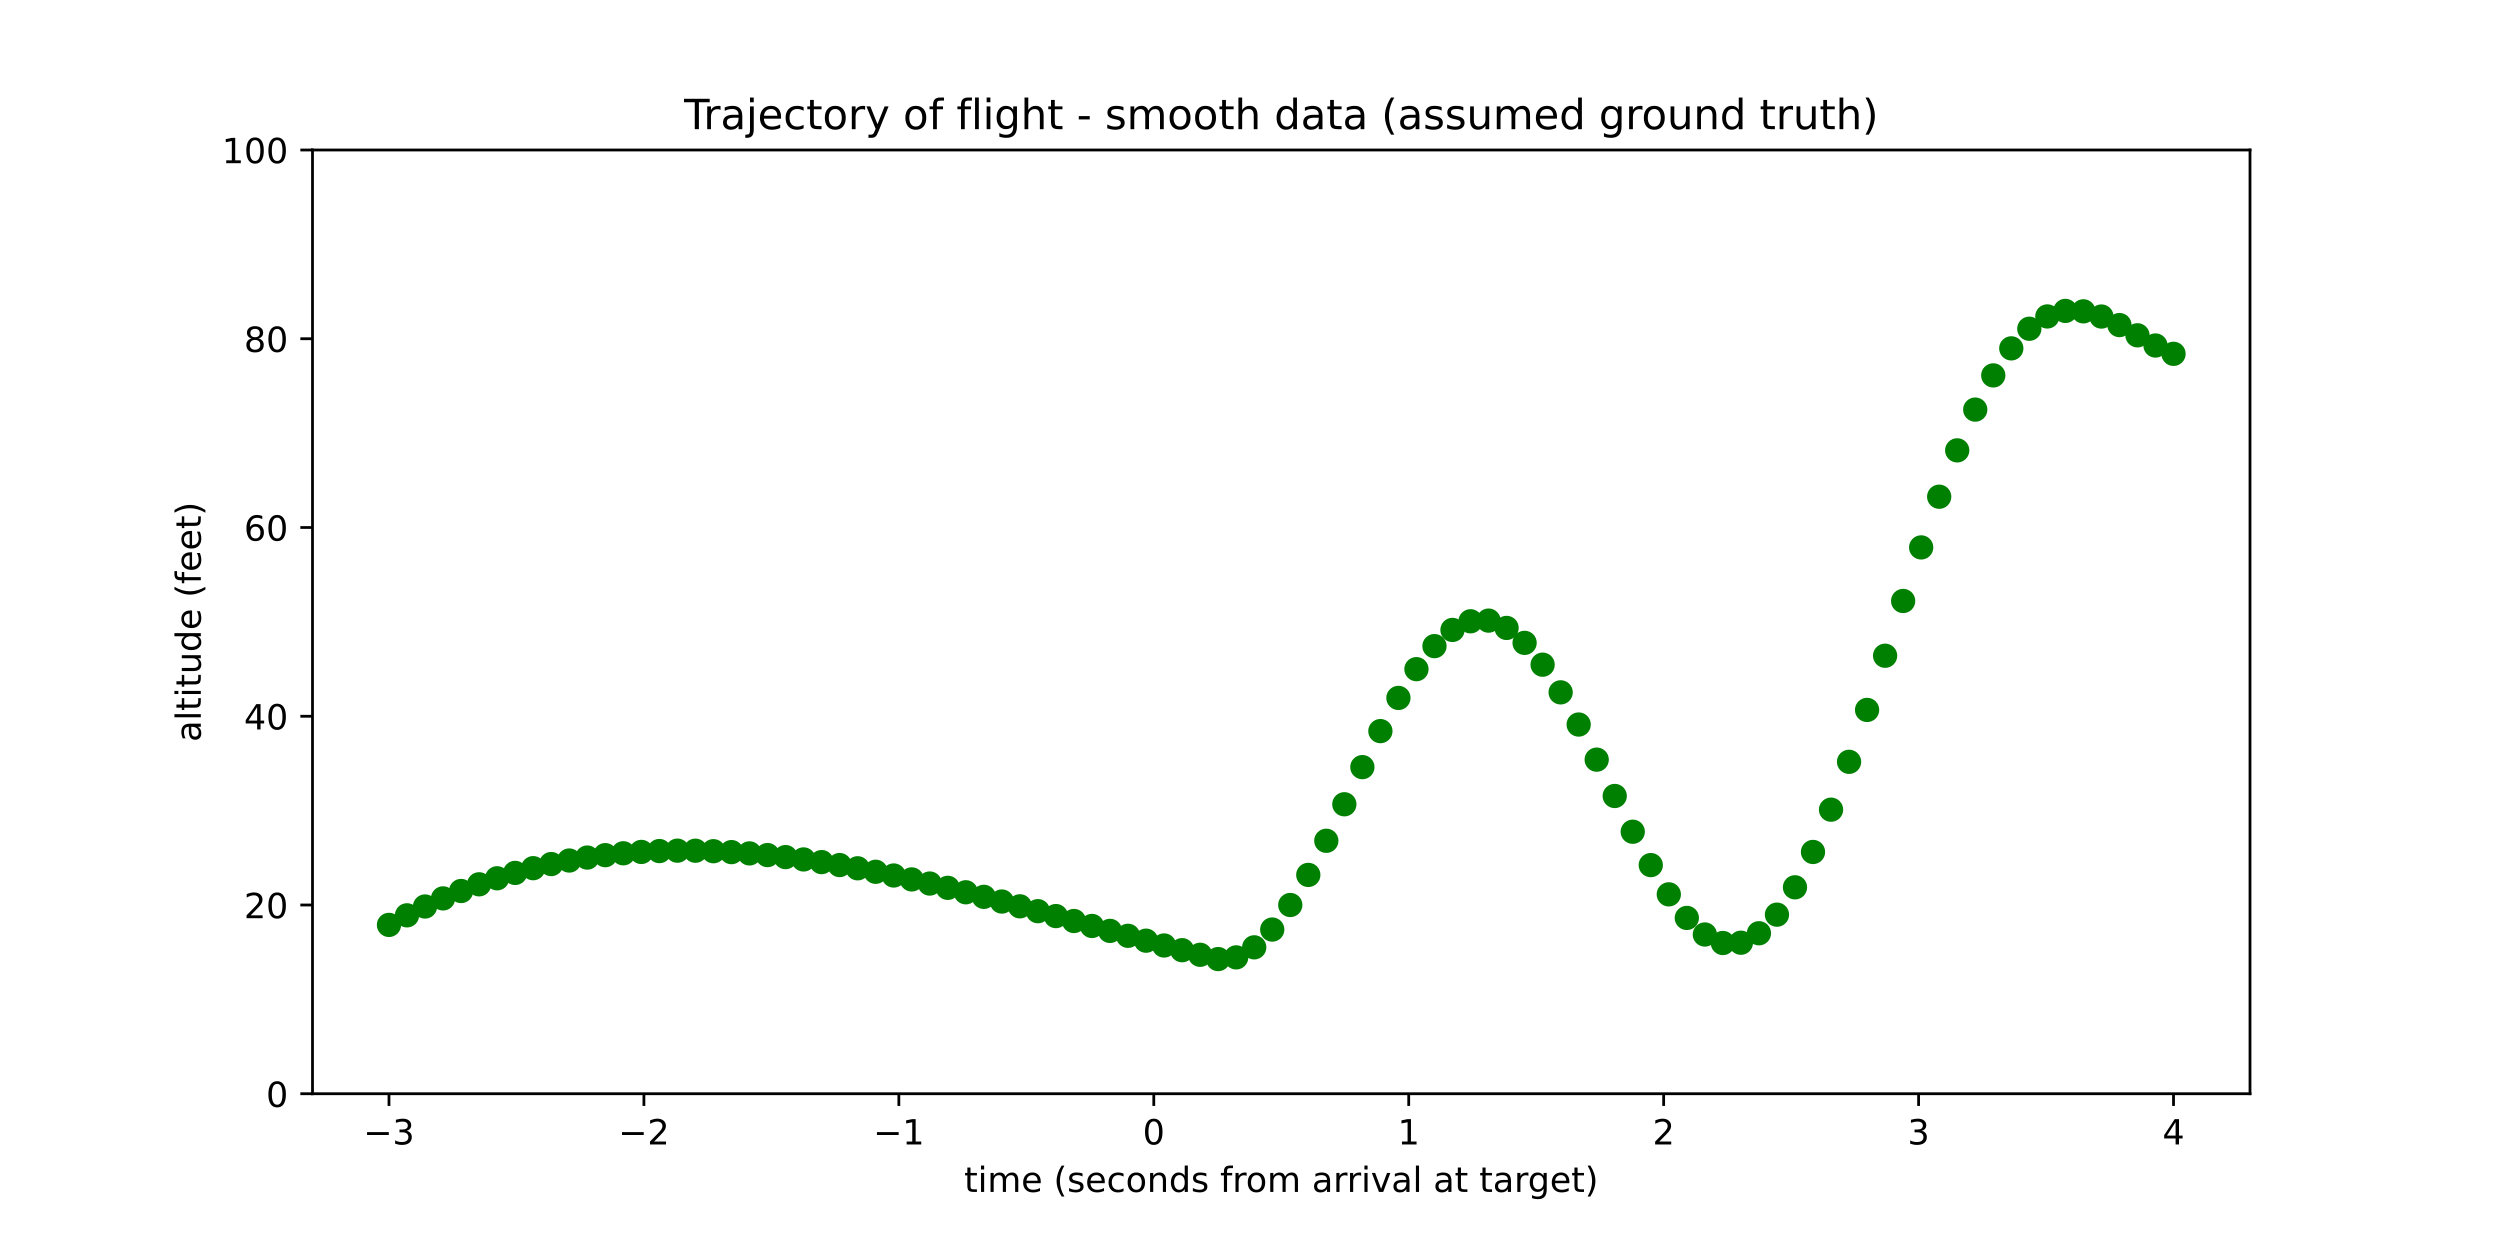 <?xml version="1.0" encoding="utf-8" standalone="no"?>
<!DOCTYPE svg PUBLIC "-//W3C//DTD SVG 1.1//EN"
  "http://www.w3.org/Graphics/SVG/1.1/DTD/svg11.dtd">
<!-- Created with matplotlib (https://matplotlib.org/) -->
<svg height="360pt" version="1.1" viewBox="0 0 720 360" width="720pt" xmlns="http://www.w3.org/2000/svg" xmlns:xlink="http://www.w3.org/1999/xlink">
 <defs>
  <style type="text/css">
*{stroke-linecap:butt;stroke-linejoin:round;}
  </style>
 </defs>
 <g id="figure_1">
  <g id="patch_1">
   <path d="M 0 360 
L 720 360 
L 720 0 
L 0 0 
z
" style="fill:#ffffff;"/>
  </g>
  <g id="axes_1">
   <g id="patch_2">
    <path d="M 90 315 
L 648 315 
L 648 43.2 
L 90 43.2 
z
" style="fill:#ffffff;"/>
   </g>
   <g id="PathCollection_1">
    <defs>
     <path d="M 0 3 
C 0.796 3 1.559 2.684 2.121 2.121 
C 2.684 1.559 3 0.796 3 0 
C 3 -0.796 2.684 -1.559 2.121 -2.121 
C 1.559 -2.684 0.796 -3 0 -3 
C -0.796 -3 -1.559 -2.684 -2.121 -2.121 
C -2.684 -1.559 -3 -0.796 -3 0 
C -3 0.796 -2.684 1.559 -2.121 2.121 
C -1.559 2.684 -0.796 3 0 3 
z
" id="md3387e4a3c" style="stroke:#008000;"/>
    </defs>
    <g clip-path="url(#pc38fe43885)">
     <use style="fill:#008000;stroke:#008000;" x="112.026" xlink:href="#md3387e4a3c" y="266.375"/>
     <use style="fill:#008000;stroke:#008000;" x="117.218" xlink:href="#md3387e4a3c" y="263.614"/>
     <use style="fill:#008000;stroke:#008000;" x="122.409" xlink:href="#md3387e4a3c" y="261.07"/>
     <use style="fill:#008000;stroke:#008000;" x="127.6" xlink:href="#md3387e4a3c" y="258.737"/>
     <use style="fill:#008000;stroke:#008000;" x="132.792" xlink:href="#md3387e4a3c" y="256.609"/>
     <use style="fill:#008000;stroke:#008000;" x="137.983" xlink:href="#md3387e4a3c" y="254.681"/>
     <use style="fill:#008000;stroke:#008000;" x="143.175" xlink:href="#md3387e4a3c" y="252.947"/>
     <use style="fill:#008000;stroke:#008000;" x="148.366" xlink:href="#md3387e4a3c" y="251.4"/>
     <use style="fill:#008000;stroke:#008000;" x="153.557" xlink:href="#md3387e4a3c" y="250.036"/>
     <use style="fill:#008000;stroke:#008000;" x="158.749" xlink:href="#md3387e4a3c" y="248.848"/>
     <use style="fill:#008000;stroke:#008000;" x="163.94" xlink:href="#md3387e4a3c" y="247.831"/>
     <use style="fill:#008000;stroke:#008000;" x="169.132" xlink:href="#md3387e4a3c" y="246.979"/>
     <use style="fill:#008000;stroke:#008000;" x="174.323" xlink:href="#md3387e4a3c" y="246.286"/>
     <use style="fill:#008000;stroke:#008000;" x="179.514" xlink:href="#md3387e4a3c" y="245.747"/>
     <use style="fill:#008000;stroke:#008000;" x="184.706" xlink:href="#md3387e4a3c" y="245.355"/>
     <use style="fill:#008000;stroke:#008000;" x="189.897" xlink:href="#md3387e4a3c" y="245.105"/>
     <use style="fill:#008000;stroke:#008000;" x="195.089" xlink:href="#md3387e4a3c" y="244.991"/>
     <use style="fill:#008000;stroke:#008000;" x="200.28" xlink:href="#md3387e4a3c" y="245.007"/>
     <use style="fill:#008000;stroke:#008000;" x="205.471" xlink:href="#md3387e4a3c" y="245.148"/>
     <use style="fill:#008000;stroke:#008000;" x="210.663" xlink:href="#md3387e4a3c" y="245.408"/>
     <use style="fill:#008000;stroke:#008000;" x="215.854" xlink:href="#md3387e4a3c" y="245.781"/>
     <use style="fill:#008000;stroke:#008000;" x="221.045" xlink:href="#md3387e4a3c" y="246.261"/>
     <use style="fill:#008000;stroke:#008000;" x="226.237" xlink:href="#md3387e4a3c" y="246.843"/>
     <use style="fill:#008000;stroke:#008000;" x="231.428" xlink:href="#md3387e4a3c" y="247.52"/>
     <use style="fill:#008000;stroke:#008000;" x="236.62" xlink:href="#md3387e4a3c" y="248.287"/>
     <use style="fill:#008000;stroke:#008000;" x="241.811" xlink:href="#md3387e4a3c" y="249.139"/>
     <use style="fill:#008000;stroke:#008000;" x="247.002" xlink:href="#md3387e4a3c" y="250.069"/>
     <use style="fill:#008000;stroke:#008000;" x="252.194" xlink:href="#md3387e4a3c" y="251.072"/>
     <use style="fill:#008000;stroke:#008000;" x="257.385" xlink:href="#md3387e4a3c" y="252.142"/>
     <use style="fill:#008000;stroke:#008000;" x="262.577" xlink:href="#md3387e4a3c" y="253.273"/>
     <use style="fill:#008000;stroke:#008000;" x="267.768" xlink:href="#md3387e4a3c" y="254.459"/>
     <use style="fill:#008000;stroke:#008000;" x="272.959" xlink:href="#md3387e4a3c" y="255.695"/>
     <use style="fill:#008000;stroke:#008000;" x="278.151" xlink:href="#md3387e4a3c" y="256.975"/>
     <use style="fill:#008000;stroke:#008000;" x="283.342" xlink:href="#md3387e4a3c" y="258.292"/>
     <use style="fill:#008000;stroke:#008000;" x="288.533" xlink:href="#md3387e4a3c" y="259.643"/>
     <use style="fill:#008000;stroke:#008000;" x="293.725" xlink:href="#md3387e4a3c" y="261.019"/>
     <use style="fill:#008000;stroke:#008000;" x="298.916" xlink:href="#md3387e4a3c" y="262.417"/>
     <use style="fill:#008000;stroke:#008000;" x="304.108" xlink:href="#md3387e4a3c" y="263.83"/>
     <use style="fill:#008000;stroke:#008000;" x="309.299" xlink:href="#md3387e4a3c" y="265.252"/>
     <use style="fill:#008000;stroke:#008000;" x="314.49" xlink:href="#md3387e4a3c" y="266.677"/>
     <use style="fill:#008000;stroke:#008000;" x="319.682" xlink:href="#md3387e4a3c" y="268.1"/>
     <use style="fill:#008000;stroke:#008000;" x="324.873" xlink:href="#md3387e4a3c" y="269.516"/>
     <use style="fill:#008000;stroke:#008000;" x="330.065" xlink:href="#md3387e4a3c" y="270.917"/>
     <use style="fill:#008000;stroke:#008000;" x="335.256" xlink:href="#md3387e4a3c" y="272.299"/>
     <use style="fill:#008000;stroke:#008000;" x="340.447" xlink:href="#md3387e4a3c" y="273.655"/>
     <use style="fill:#008000;stroke:#008000;" x="345.639" xlink:href="#md3387e4a3c" y="274.981"/>
     <use style="fill:#008000;stroke:#008000;" x="350.83" xlink:href="#md3387e4a3c" y="276.214"/>
     <use style="fill:#008000;stroke:#008000;" x="356.022" xlink:href="#md3387e4a3c" y="275.726"/>
     <use style="fill:#008000;stroke:#008000;" x="361.213" xlink:href="#md3387e4a3c" y="272.833"/>
     <use style="fill:#008000;stroke:#008000;" x="366.404" xlink:href="#md3387e4a3c" y="267.713"/>
     <use style="fill:#008000;stroke:#008000;" x="371.596" xlink:href="#md3387e4a3c" y="260.64"/>
     <use style="fill:#008000;stroke:#008000;" x="376.787" xlink:href="#md3387e4a3c" y="251.975"/>
     <use style="fill:#008000;stroke:#008000;" x="381.978" xlink:href="#md3387e4a3c" y="242.146"/>
     <use style="fill:#008000;stroke:#008000;" x="387.17" xlink:href="#md3387e4a3c" y="231.63"/>
     <use style="fill:#008000;stroke:#008000;" x="392.361" xlink:href="#md3387e4a3c" y="220.931"/>
     <use style="fill:#008000;stroke:#008000;" x="397.553" xlink:href="#md3387e4a3c" y="210.56"/>
     <use style="fill:#008000;stroke:#008000;" x="402.744" xlink:href="#md3387e4a3c" y="201.006"/>
     <use style="fill:#008000;stroke:#008000;" x="407.935" xlink:href="#md3387e4a3c" y="192.718"/>
     <use style="fill:#008000;stroke:#008000;" x="413.127" xlink:href="#md3387e4a3c" y="186.086"/>
     <use style="fill:#008000;stroke:#008000;" x="418.318" xlink:href="#md3387e4a3c" y="181.418"/>
     <use style="fill:#008000;stroke:#008000;" x="423.51" xlink:href="#md3387e4a3c" y="178.93"/>
     <use style="fill:#008000;stroke:#008000;" x="428.701" xlink:href="#md3387e4a3c" y="178.737"/>
     <use style="fill:#008000;stroke:#008000;" x="433.892" xlink:href="#md3387e4a3c" y="180.843"/>
     <use style="fill:#008000;stroke:#008000;" x="439.084" xlink:href="#md3387e4a3c" y="185.143"/>
     <use style="fill:#008000;stroke:#008000;" x="444.275" xlink:href="#md3387e4a3c" y="191.43"/>
     <use style="fill:#008000;stroke:#008000;" x="449.467" xlink:href="#md3387e4a3c" y="199.4"/>
     <use style="fill:#008000;stroke:#008000;" x="454.658" xlink:href="#md3387e4a3c" y="208.666"/>
     <use style="fill:#008000;stroke:#008000;" x="459.849" xlink:href="#md3387e4a3c" y="218.779"/>
     <use style="fill:#008000;stroke:#008000;" x="465.041" xlink:href="#md3387e4a3c" y="229.243"/>
     <use style="fill:#008000;stroke:#008000;" x="470.232" xlink:href="#md3387e4a3c" y="239.539"/>
     <use style="fill:#008000;stroke:#008000;" x="475.423" xlink:href="#md3387e4a3c" y="249.147"/>
     <use style="fill:#008000;stroke:#008000;" x="480.615" xlink:href="#md3387e4a3c" y="257.573"/>
     <use style="fill:#008000;stroke:#008000;" x="485.806" xlink:href="#md3387e4a3c" y="264.365"/>
     <use style="fill:#008000;stroke:#008000;" x="490.998" xlink:href="#md3387e4a3c" y="269.137"/>
     <use style="fill:#008000;stroke:#008000;" x="496.189" xlink:href="#md3387e4a3c" y="271.585"/>
     <use style="fill:#008000;stroke:#008000;" x="501.38" xlink:href="#md3387e4a3c" y="271.5"/>
     <use style="fill:#008000;stroke:#008000;" x="506.572" xlink:href="#md3387e4a3c" y="268.778"/>
     <use style="fill:#008000;stroke:#008000;" x="511.763" xlink:href="#md3387e4a3c" y="263.422"/>
     <use style="fill:#008000;stroke:#008000;" x="516.955" xlink:href="#md3387e4a3c" y="255.546"/>
     <use style="fill:#008000;stroke:#008000;" x="522.146" xlink:href="#md3387e4a3c" y="245.366"/>
     <use style="fill:#008000;stroke:#008000;" x="527.337" xlink:href="#md3387e4a3c" y="233.189"/>
     <use style="fill:#008000;stroke:#008000;" x="532.529" xlink:href="#md3387e4a3c" y="219.405"/>
     <use style="fill:#008000;stroke:#008000;" x="537.72" xlink:href="#md3387e4a3c" y="204.462"/>
     <use style="fill:#008000;stroke:#008000;" x="542.911" xlink:href="#md3387e4a3c" y="188.851"/>
     <use style="fill:#008000;stroke:#008000;" x="548.103" xlink:href="#md3387e4a3c" y="173.081"/>
     <use style="fill:#008000;stroke:#008000;" x="553.294" xlink:href="#md3387e4a3c" y="157.656"/>
     <use style="fill:#008000;stroke:#008000;" x="558.486" xlink:href="#md3387e4a3c" y="143.055"/>
     <use style="fill:#008000;stroke:#008000;" x="563.677" xlink:href="#md3387e4a3c" y="129.704"/>
     <use style="fill:#008000;stroke:#008000;" x="568.868" xlink:href="#md3387e4a3c" y="117.966"/>
     <use style="fill:#008000;stroke:#008000;" x="574.06" xlink:href="#md3387e4a3c" y="108.115"/>
     <use style="fill:#008000;stroke:#008000;" x="579.251" xlink:href="#md3387e4a3c" y="100.329"/>
     <use style="fill:#008000;stroke:#008000;" x="584.443" xlink:href="#md3387e4a3c" y="94.681"/>
     <use style="fill:#008000;stroke:#008000;" x="589.634" xlink:href="#md3387e4a3c" y="91.135"/>
     <use style="fill:#008000;stroke:#008000;" x="594.825" xlink:href="#md3387e4a3c" y="89.546"/>
     <use style="fill:#008000;stroke:#008000;" x="600.017" xlink:href="#md3387e4a3c" y="89.667"/>
     <use style="fill:#008000;stroke:#008000;" x="605.208" xlink:href="#md3387e4a3c" y="91.163"/>
     <use style="fill:#008000;stroke:#008000;" x="610.4" xlink:href="#md3387e4a3c" y="93.622"/>
     <use style="fill:#008000;stroke:#008000;" x="615.591" xlink:href="#md3387e4a3c" y="96.571"/>
     <use style="fill:#008000;stroke:#008000;" x="620.782" xlink:href="#md3387e4a3c" y="99.506"/>
     <use style="fill:#008000;stroke:#008000;" x="625.974" xlink:href="#md3387e4a3c" y="101.904"/>
    </g>
   </g>
   <g id="matplotlib.axis_1">
    <g id="xtick_1">
     <g id="line2d_1">
      <defs>
       <path d="M 0 0 
L 0 3.5 
" id="md702476610" style="stroke:#000000;stroke-width:0.8;"/>
      </defs>
      <g>
       <use style="stroke:#000000;stroke-width:0.8;" x="112.026" xlink:href="#md702476610" y="315"/>
      </g>
     </g>
     <g id="text_1">
      <!-- −3 -->
      <defs>
       <path d="M 10.594 35.5 
L 73.188 35.5 
L 73.188 27.203 
L 10.594 27.203 
z
" id="DejaVuSans-8722"/>
       <path d="M 40.578 39.312 
Q 47.656 37.797 51.625 33 
Q 55.609 28.219 55.609 21.188 
Q 55.609 10.406 48.188 4.484 
Q 40.766 -1.422 27.094 -1.422 
Q 22.516 -1.422 17.656 -0.516 
Q 12.797 0.391 7.625 2.203 
L 7.625 11.719 
Q 11.719 9.328 16.594 8.109 
Q 21.484 6.891 26.812 6.891 
Q 36.078 6.891 40.938 10.547 
Q 45.797 14.203 45.797 21.188 
Q 45.797 27.641 41.281 31.266 
Q 36.766 34.906 28.719 34.906 
L 20.219 34.906 
L 20.219 43.016 
L 29.109 43.016 
Q 36.375 43.016 40.234 45.922 
Q 44.094 48.828 44.094 54.297 
Q 44.094 59.906 40.109 62.906 
Q 36.141 65.922 28.719 65.922 
Q 24.656 65.922 20.016 65.031 
Q 15.375 64.156 9.812 62.312 
L 9.812 71.094 
Q 15.438 72.656 20.344 73.438 
Q 25.25 74.219 29.594 74.219 
Q 40.828 74.219 47.359 69.109 
Q 53.906 64.016 53.906 55.328 
Q 53.906 49.266 50.438 45.094 
Q 46.969 40.922 40.578 39.312 
z
" id="DejaVuSans-51"/>
      </defs>
      <g transform="translate(104.655 329.598)scale(0.1 -0.1)">
       <use xlink:href="#DejaVuSans-8722"/>
       <use x="83.789" xlink:href="#DejaVuSans-51"/>
      </g>
     </g>
    </g>
    <g id="xtick_2">
     <g id="line2d_2">
      <g>
       <use style="stroke:#000000;stroke-width:0.8;" x="185.447" xlink:href="#md702476610" y="315"/>
      </g>
     </g>
     <g id="text_2">
      <!-- −2 -->
      <defs>
       <path d="M 19.188 8.297 
L 53.609 8.297 
L 53.609 0 
L 7.328 0 
L 7.328 8.297 
Q 12.938 14.109 22.625 23.891 
Q 32.328 33.688 34.812 36.531 
Q 39.547 41.844 41.422 45.531 
Q 43.312 49.219 43.312 52.781 
Q 43.312 58.594 39.234 62.25 
Q 35.156 65.922 28.609 65.922 
Q 23.969 65.922 18.812 64.312 
Q 13.672 62.703 7.812 59.422 
L 7.812 69.391 
Q 13.766 71.781 18.938 73 
Q 24.125 74.219 28.422 74.219 
Q 39.75 74.219 46.484 68.547 
Q 53.219 62.891 53.219 53.422 
Q 53.219 48.922 51.531 44.891 
Q 49.859 40.875 45.406 35.406 
Q 44.188 33.984 37.641 27.219 
Q 31.109 20.453 19.188 8.297 
z
" id="DejaVuSans-50"/>
      </defs>
      <g transform="translate(178.076 329.598)scale(0.1 -0.1)">
       <use xlink:href="#DejaVuSans-8722"/>
       <use x="83.789" xlink:href="#DejaVuSans-50"/>
      </g>
     </g>
    </g>
    <g id="xtick_3">
     <g id="line2d_3">
      <g>
       <use style="stroke:#000000;stroke-width:0.8;" x="258.868" xlink:href="#md702476610" y="315"/>
      </g>
     </g>
     <g id="text_3">
      <!-- −1 -->
      <defs>
       <path d="M 12.406 8.297 
L 28.516 8.297 
L 28.516 63.922 
L 10.984 60.406 
L 10.984 69.391 
L 28.422 72.906 
L 38.281 72.906 
L 38.281 8.297 
L 54.391 8.297 
L 54.391 0 
L 12.406 0 
z
" id="DejaVuSans-49"/>
      </defs>
      <g transform="translate(251.497 329.598)scale(0.1 -0.1)">
       <use xlink:href="#DejaVuSans-8722"/>
       <use x="83.789" xlink:href="#DejaVuSans-49"/>
      </g>
     </g>
    </g>
    <g id="xtick_4">
     <g id="line2d_4">
      <g>
       <use style="stroke:#000000;stroke-width:0.8;" x="332.289" xlink:href="#md702476610" y="315"/>
      </g>
     </g>
     <g id="text_4">
      <!-- 0 -->
      <defs>
       <path d="M 31.781 66.406 
Q 24.172 66.406 20.328 58.906 
Q 16.5 51.422 16.5 36.375 
Q 16.5 21.391 20.328 13.891 
Q 24.172 6.391 31.781 6.391 
Q 39.453 6.391 43.281 13.891 
Q 47.125 21.391 47.125 36.375 
Q 47.125 51.422 43.281 58.906 
Q 39.453 66.406 31.781 66.406 
z
M 31.781 74.219 
Q 44.047 74.219 50.516 64.516 
Q 56.984 54.828 56.984 36.375 
Q 56.984 17.969 50.516 8.266 
Q 44.047 -1.422 31.781 -1.422 
Q 19.531 -1.422 13.062 8.266 
Q 6.594 17.969 6.594 36.375 
Q 6.594 54.828 13.062 64.516 
Q 19.531 74.219 31.781 74.219 
z
" id="DejaVuSans-48"/>
      </defs>
      <g transform="translate(329.108 329.598)scale(0.1 -0.1)">
       <use xlink:href="#DejaVuSans-48"/>
      </g>
     </g>
    </g>
    <g id="xtick_5">
     <g id="line2d_5">
      <g>
       <use style="stroke:#000000;stroke-width:0.8;" x="405.711" xlink:href="#md702476610" y="315"/>
      </g>
     </g>
     <g id="text_5">
      <!-- 1 -->
      <g transform="translate(402.529 329.598)scale(0.1 -0.1)">
       <use xlink:href="#DejaVuSans-49"/>
      </g>
     </g>
    </g>
    <g id="xtick_6">
     <g id="line2d_6">
      <g>
       <use style="stroke:#000000;stroke-width:0.8;" x="479.132" xlink:href="#md702476610" y="315"/>
      </g>
     </g>
     <g id="text_6">
      <!-- 2 -->
      <g transform="translate(475.95 329.598)scale(0.1 -0.1)">
       <use xlink:href="#DejaVuSans-50"/>
      </g>
     </g>
    </g>
    <g id="xtick_7">
     <g id="line2d_7">
      <g>
       <use style="stroke:#000000;stroke-width:0.8;" x="552.553" xlink:href="#md702476610" y="315"/>
      </g>
     </g>
     <g id="text_7">
      <!-- 3 -->
      <g transform="translate(549.371 329.598)scale(0.1 -0.1)">
       <use xlink:href="#DejaVuSans-51"/>
      </g>
     </g>
    </g>
    <g id="xtick_8">
     <g id="line2d_8">
      <g>
       <use style="stroke:#000000;stroke-width:0.8;" x="625.974" xlink:href="#md702476610" y="315"/>
      </g>
     </g>
     <g id="text_8">
      <!-- 4 -->
      <defs>
       <path d="M 37.797 64.312 
L 12.891 25.391 
L 37.797 25.391 
z
M 35.203 72.906 
L 47.609 72.906 
L 47.609 25.391 
L 58.016 25.391 
L 58.016 17.188 
L 47.609 17.188 
L 47.609 0 
L 37.797 0 
L 37.797 17.188 
L 4.891 17.188 
L 4.891 26.703 
z
" id="DejaVuSans-52"/>
      </defs>
      <g transform="translate(622.792 329.598)scale(0.1 -0.1)">
       <use xlink:href="#DejaVuSans-52"/>
      </g>
     </g>
    </g>
    <g id="text_9">
     <!-- time (seconds from arrival at target) -->
     <defs>
      <path d="M 18.312 70.219 
L 18.312 54.688 
L 36.812 54.688 
L 36.812 47.703 
L 18.312 47.703 
L 18.312 18.016 
Q 18.312 11.328 20.141 9.422 
Q 21.969 7.516 27.594 7.516 
L 36.812 7.516 
L 36.812 0 
L 27.594 0 
Q 17.188 0 13.234 3.875 
Q 9.281 7.766 9.281 18.016 
L 9.281 47.703 
L 2.688 47.703 
L 2.688 54.688 
L 9.281 54.688 
L 9.281 70.219 
z
" id="DejaVuSans-116"/>
      <path d="M 9.422 54.688 
L 18.406 54.688 
L 18.406 0 
L 9.422 0 
z
M 9.422 75.984 
L 18.406 75.984 
L 18.406 64.594 
L 9.422 64.594 
z
" id="DejaVuSans-105"/>
      <path d="M 52 44.188 
Q 55.375 50.25 60.062 53.125 
Q 64.75 56 71.094 56 
Q 79.641 56 84.281 50.016 
Q 88.922 44.047 88.922 33.016 
L 88.922 0 
L 79.891 0 
L 79.891 32.719 
Q 79.891 40.578 77.094 44.375 
Q 74.312 48.188 68.609 48.188 
Q 61.625 48.188 57.562 43.547 
Q 53.516 38.922 53.516 30.906 
L 53.516 0 
L 44.484 0 
L 44.484 32.719 
Q 44.484 40.625 41.703 44.406 
Q 38.922 48.188 33.109 48.188 
Q 26.219 48.188 22.156 43.531 
Q 18.109 38.875 18.109 30.906 
L 18.109 0 
L 9.078 0 
L 9.078 54.688 
L 18.109 54.688 
L 18.109 46.188 
Q 21.188 51.219 25.484 53.609 
Q 29.781 56 35.688 56 
Q 41.656 56 45.828 52.969 
Q 50 49.953 52 44.188 
z
" id="DejaVuSans-109"/>
      <path d="M 56.203 29.594 
L 56.203 25.203 
L 14.891 25.203 
Q 15.484 15.922 20.484 11.062 
Q 25.484 6.203 34.422 6.203 
Q 39.594 6.203 44.453 7.469 
Q 49.312 8.734 54.109 11.281 
L 54.109 2.781 
Q 49.266 0.734 44.188 -0.344 
Q 39.109 -1.422 33.891 -1.422 
Q 20.797 -1.422 13.156 6.188 
Q 5.516 13.812 5.516 26.812 
Q 5.516 40.234 12.766 48.109 
Q 20.016 56 32.328 56 
Q 43.359 56 49.781 48.891 
Q 56.203 41.797 56.203 29.594 
z
M 47.219 32.234 
Q 47.125 39.594 43.094 43.984 
Q 39.062 48.391 32.422 48.391 
Q 24.906 48.391 20.391 44.141 
Q 15.875 39.891 15.188 32.172 
z
" id="DejaVuSans-101"/>
      <path id="DejaVuSans-32"/>
      <path d="M 31 75.875 
Q 24.469 64.656 21.281 53.656 
Q 18.109 42.672 18.109 31.391 
Q 18.109 20.125 21.312 9.062 
Q 24.516 -2 31 -13.188 
L 23.188 -13.188 
Q 15.875 -1.703 12.234 9.375 
Q 8.594 20.453 8.594 31.391 
Q 8.594 42.281 12.203 53.312 
Q 15.828 64.359 23.188 75.875 
z
" id="DejaVuSans-40"/>
      <path d="M 44.281 53.078 
L 44.281 44.578 
Q 40.484 46.531 36.375 47.5 
Q 32.281 48.484 27.875 48.484 
Q 21.188 48.484 17.844 46.438 
Q 14.5 44.391 14.5 40.281 
Q 14.5 37.156 16.891 35.375 
Q 19.281 33.594 26.516 31.984 
L 29.594 31.297 
Q 39.156 29.25 43.188 25.516 
Q 47.219 21.781 47.219 15.094 
Q 47.219 7.469 41.188 3.016 
Q 35.156 -1.422 24.609 -1.422 
Q 20.219 -1.422 15.453 -0.562 
Q 10.688 0.297 5.422 2 
L 5.422 11.281 
Q 10.406 8.688 15.234 7.391 
Q 20.062 6.109 24.812 6.109 
Q 31.156 6.109 34.562 8.281 
Q 37.984 10.453 37.984 14.406 
Q 37.984 18.062 35.516 20.016 
Q 33.062 21.969 24.703 23.781 
L 21.578 24.516 
Q 13.234 26.266 9.516 29.906 
Q 5.812 33.547 5.812 39.891 
Q 5.812 47.609 11.281 51.797 
Q 16.75 56 26.812 56 
Q 31.781 56 36.172 55.266 
Q 40.578 54.547 44.281 53.078 
z
" id="DejaVuSans-115"/>
      <path d="M 48.781 52.594 
L 48.781 44.188 
Q 44.969 46.297 41.141 47.344 
Q 37.312 48.391 33.406 48.391 
Q 24.656 48.391 19.812 42.844 
Q 14.984 37.312 14.984 27.297 
Q 14.984 17.281 19.812 11.734 
Q 24.656 6.203 33.406 6.203 
Q 37.312 6.203 41.141 7.25 
Q 44.969 8.297 48.781 10.406 
L 48.781 2.094 
Q 45.016 0.344 40.984 -0.531 
Q 36.969 -1.422 32.422 -1.422 
Q 20.062 -1.422 12.781 6.344 
Q 5.516 14.109 5.516 27.297 
Q 5.516 40.672 12.859 48.328 
Q 20.219 56 33.016 56 
Q 37.156 56 41.109 55.141 
Q 45.062 54.297 48.781 52.594 
z
" id="DejaVuSans-99"/>
      <path d="M 30.609 48.391 
Q 23.391 48.391 19.188 42.75 
Q 14.984 37.109 14.984 27.297 
Q 14.984 17.484 19.156 11.844 
Q 23.344 6.203 30.609 6.203 
Q 37.797 6.203 41.984 11.859 
Q 46.188 17.531 46.188 27.297 
Q 46.188 37.016 41.984 42.703 
Q 37.797 48.391 30.609 48.391 
z
M 30.609 56 
Q 42.328 56 49.016 48.375 
Q 55.719 40.766 55.719 27.297 
Q 55.719 13.875 49.016 6.219 
Q 42.328 -1.422 30.609 -1.422 
Q 18.844 -1.422 12.172 6.219 
Q 5.516 13.875 5.516 27.297 
Q 5.516 40.766 12.172 48.375 
Q 18.844 56 30.609 56 
z
" id="DejaVuSans-111"/>
      <path d="M 54.891 33.016 
L 54.891 0 
L 45.906 0 
L 45.906 32.719 
Q 45.906 40.484 42.875 44.328 
Q 39.844 48.188 33.797 48.188 
Q 26.516 48.188 22.312 43.547 
Q 18.109 38.922 18.109 30.906 
L 18.109 0 
L 9.078 0 
L 9.078 54.688 
L 18.109 54.688 
L 18.109 46.188 
Q 21.344 51.125 25.703 53.562 
Q 30.078 56 35.797 56 
Q 45.219 56 50.047 50.172 
Q 54.891 44.344 54.891 33.016 
z
" id="DejaVuSans-110"/>
      <path d="M 45.406 46.391 
L 45.406 75.984 
L 54.391 75.984 
L 54.391 0 
L 45.406 0 
L 45.406 8.203 
Q 42.578 3.328 38.25 0.953 
Q 33.938 -1.422 27.875 -1.422 
Q 17.969 -1.422 11.734 6.484 
Q 5.516 14.406 5.516 27.297 
Q 5.516 40.188 11.734 48.094 
Q 17.969 56 27.875 56 
Q 33.938 56 38.25 53.625 
Q 42.578 51.266 45.406 46.391 
z
M 14.797 27.297 
Q 14.797 17.391 18.875 11.75 
Q 22.953 6.109 30.078 6.109 
Q 37.203 6.109 41.297 11.75 
Q 45.406 17.391 45.406 27.297 
Q 45.406 37.203 41.297 42.844 
Q 37.203 48.484 30.078 48.484 
Q 22.953 48.484 18.875 42.844 
Q 14.797 37.203 14.797 27.297 
z
" id="DejaVuSans-100"/>
      <path d="M 37.109 75.984 
L 37.109 68.5 
L 28.516 68.5 
Q 23.688 68.5 21.797 66.547 
Q 19.922 64.594 19.922 59.516 
L 19.922 54.688 
L 34.719 54.688 
L 34.719 47.703 
L 19.922 47.703 
L 19.922 0 
L 10.891 0 
L 10.891 47.703 
L 2.297 47.703 
L 2.297 54.688 
L 10.891 54.688 
L 10.891 58.5 
Q 10.891 67.625 15.141 71.797 
Q 19.391 75.984 28.609 75.984 
z
" id="DejaVuSans-102"/>
      <path d="M 41.109 46.297 
Q 39.594 47.172 37.812 47.578 
Q 36.031 48 33.891 48 
Q 26.266 48 22.188 43.047 
Q 18.109 38.094 18.109 28.812 
L 18.109 0 
L 9.078 0 
L 9.078 54.688 
L 18.109 54.688 
L 18.109 46.188 
Q 20.953 51.172 25.484 53.578 
Q 30.031 56 36.531 56 
Q 37.453 56 38.578 55.875 
Q 39.703 55.766 41.062 55.516 
z
" id="DejaVuSans-114"/>
      <path d="M 34.281 27.484 
Q 23.391 27.484 19.188 25 
Q 14.984 22.516 14.984 16.5 
Q 14.984 11.719 18.141 8.906 
Q 21.297 6.109 26.703 6.109 
Q 34.188 6.109 38.703 11.406 
Q 43.219 16.703 43.219 25.484 
L 43.219 27.484 
z
M 52.203 31.203 
L 52.203 0 
L 43.219 0 
L 43.219 8.297 
Q 40.141 3.328 35.547 0.953 
Q 30.953 -1.422 24.312 -1.422 
Q 15.922 -1.422 10.953 3.297 
Q 6 8.016 6 15.922 
Q 6 25.141 12.172 29.828 
Q 18.359 34.516 30.609 34.516 
L 43.219 34.516 
L 43.219 35.406 
Q 43.219 41.609 39.141 45 
Q 35.062 48.391 27.688 48.391 
Q 23 48.391 18.547 47.266 
Q 14.109 46.141 10.016 43.891 
L 10.016 52.203 
Q 14.938 54.109 19.578 55.047 
Q 24.219 56 28.609 56 
Q 40.484 56 46.344 49.844 
Q 52.203 43.703 52.203 31.203 
z
" id="DejaVuSans-97"/>
      <path d="M 2.984 54.688 
L 12.5 54.688 
L 29.594 8.797 
L 46.688 54.688 
L 56.203 54.688 
L 35.688 0 
L 23.484 0 
z
" id="DejaVuSans-118"/>
      <path d="M 9.422 75.984 
L 18.406 75.984 
L 18.406 0 
L 9.422 0 
z
" id="DejaVuSans-108"/>
      <path d="M 45.406 27.984 
Q 45.406 37.75 41.375 43.109 
Q 37.359 48.484 30.078 48.484 
Q 22.859 48.484 18.828 43.109 
Q 14.797 37.75 14.797 27.984 
Q 14.797 18.266 18.828 12.891 
Q 22.859 7.516 30.078 7.516 
Q 37.359 7.516 41.375 12.891 
Q 45.406 18.266 45.406 27.984 
z
M 54.391 6.781 
Q 54.391 -7.172 48.188 -13.984 
Q 42 -20.797 29.203 -20.797 
Q 24.469 -20.797 20.266 -20.094 
Q 16.062 -19.391 12.109 -17.922 
L 12.109 -9.188 
Q 16.062 -11.328 19.922 -12.344 
Q 23.781 -13.375 27.781 -13.375 
Q 36.625 -13.375 41.016 -8.766 
Q 45.406 -4.156 45.406 5.172 
L 45.406 9.625 
Q 42.625 4.781 38.281 2.391 
Q 33.938 0 27.875 0 
Q 17.828 0 11.672 7.656 
Q 5.516 15.328 5.516 27.984 
Q 5.516 40.672 11.672 48.328 
Q 17.828 56 27.875 56 
Q 33.938 56 38.281 53.609 
Q 42.625 51.219 45.406 46.391 
L 45.406 54.688 
L 54.391 54.688 
z
" id="DejaVuSans-103"/>
      <path d="M 8.016 75.875 
L 15.828 75.875 
Q 23.141 64.359 26.781 53.312 
Q 30.422 42.281 30.422 31.391 
Q 30.422 20.453 26.781 9.375 
Q 23.141 -1.703 15.828 -13.188 
L 8.016 -13.188 
Q 14.5 -2 17.703 9.062 
Q 20.906 20.125 20.906 31.391 
Q 20.906 42.672 17.703 53.656 
Q 14.5 64.656 8.016 75.875 
z
" id="DejaVuSans-41"/>
     </defs>
     <g transform="translate(277.67 343.277)scale(0.1 -0.1)">
      <use xlink:href="#DejaVuSans-116"/>
      <use x="39.209" xlink:href="#DejaVuSans-105"/>
      <use x="66.992" xlink:href="#DejaVuSans-109"/>
      <use x="164.404" xlink:href="#DejaVuSans-101"/>
      <use x="225.928" xlink:href="#DejaVuSans-32"/>
      <use x="257.715" xlink:href="#DejaVuSans-40"/>
      <use x="296.729" xlink:href="#DejaVuSans-115"/>
      <use x="348.828" xlink:href="#DejaVuSans-101"/>
      <use x="410.352" xlink:href="#DejaVuSans-99"/>
      <use x="465.332" xlink:href="#DejaVuSans-111"/>
      <use x="526.514" xlink:href="#DejaVuSans-110"/>
      <use x="589.893" xlink:href="#DejaVuSans-100"/>
      <use x="653.369" xlink:href="#DejaVuSans-115"/>
      <use x="705.469" xlink:href="#DejaVuSans-32"/>
      <use x="737.256" xlink:href="#DejaVuSans-102"/>
      <use x="772.461" xlink:href="#DejaVuSans-114"/>
      <use x="811.324" xlink:href="#DejaVuSans-111"/>
      <use x="872.506" xlink:href="#DejaVuSans-109"/>
      <use x="969.918" xlink:href="#DejaVuSans-32"/>
      <use x="1001.705" xlink:href="#DejaVuSans-97"/>
      <use x="1062.984" xlink:href="#DejaVuSans-114"/>
      <use x="1102.348" xlink:href="#DejaVuSans-114"/>
      <use x="1143.461" xlink:href="#DejaVuSans-105"/>
      <use x="1171.244" xlink:href="#DejaVuSans-118"/>
      <use x="1230.424" xlink:href="#DejaVuSans-97"/>
      <use x="1291.703" xlink:href="#DejaVuSans-108"/>
      <use x="1319.486" xlink:href="#DejaVuSans-32"/>
      <use x="1351.273" xlink:href="#DejaVuSans-97"/>
      <use x="1412.553" xlink:href="#DejaVuSans-116"/>
      <use x="1451.762" xlink:href="#DejaVuSans-32"/>
      <use x="1483.549" xlink:href="#DejaVuSans-116"/>
      <use x="1522.758" xlink:href="#DejaVuSans-97"/>
      <use x="1584.037" xlink:href="#DejaVuSans-114"/>
      <use x="1623.4" xlink:href="#DejaVuSans-103"/>
      <use x="1686.877" xlink:href="#DejaVuSans-101"/>
      <use x="1748.4" xlink:href="#DejaVuSans-116"/>
      <use x="1787.609" xlink:href="#DejaVuSans-41"/>
     </g>
    </g>
   </g>
   <g id="matplotlib.axis_2">
    <g id="ytick_1">
     <g id="line2d_9">
      <defs>
       <path d="M 0 0 
L -3.5 0 
" id="m89ac4714a6" style="stroke:#000000;stroke-width:0.8;"/>
      </defs>
      <g>
       <use style="stroke:#000000;stroke-width:0.8;" x="90" xlink:href="#m89ac4714a6" y="315"/>
      </g>
     </g>
     <g id="text_10">
      <!-- 0 -->
      <g transform="translate(76.638 318.799)scale(0.1 -0.1)">
       <use xlink:href="#DejaVuSans-48"/>
      </g>
     </g>
    </g>
    <g id="ytick_2">
     <g id="line2d_10">
      <g>
       <use style="stroke:#000000;stroke-width:0.8;" x="90" xlink:href="#m89ac4714a6" y="260.64"/>
      </g>
     </g>
     <g id="text_11">
      <!-- 20 -->
      <g transform="translate(70.275 264.439)scale(0.1 -0.1)">
       <use xlink:href="#DejaVuSans-50"/>
       <use x="63.623" xlink:href="#DejaVuSans-48"/>
      </g>
     </g>
    </g>
    <g id="ytick_3">
     <g id="line2d_11">
      <g>
       <use style="stroke:#000000;stroke-width:0.8;" x="90" xlink:href="#m89ac4714a6" y="206.28"/>
      </g>
     </g>
     <g id="text_12">
      <!-- 40 -->
      <g transform="translate(70.275 210.079)scale(0.1 -0.1)">
       <use xlink:href="#DejaVuSans-52"/>
       <use x="63.623" xlink:href="#DejaVuSans-48"/>
      </g>
     </g>
    </g>
    <g id="ytick_4">
     <g id="line2d_12">
      <g>
       <use style="stroke:#000000;stroke-width:0.8;" x="90" xlink:href="#m89ac4714a6" y="151.92"/>
      </g>
     </g>
     <g id="text_13">
      <!-- 60 -->
      <defs>
       <path d="M 33.016 40.375 
Q 26.375 40.375 22.484 35.828 
Q 18.609 31.297 18.609 23.391 
Q 18.609 15.531 22.484 10.953 
Q 26.375 6.391 33.016 6.391 
Q 39.656 6.391 43.531 10.953 
Q 47.406 15.531 47.406 23.391 
Q 47.406 31.297 43.531 35.828 
Q 39.656 40.375 33.016 40.375 
z
M 52.594 71.297 
L 52.594 62.312 
Q 48.875 64.062 45.094 64.984 
Q 41.312 65.922 37.594 65.922 
Q 27.828 65.922 22.672 59.328 
Q 17.531 52.734 16.797 39.406 
Q 19.672 43.656 24.016 45.922 
Q 28.375 48.188 33.594 48.188 
Q 44.578 48.188 50.953 41.516 
Q 57.328 34.859 57.328 23.391 
Q 57.328 12.156 50.688 5.359 
Q 44.047 -1.422 33.016 -1.422 
Q 20.359 -1.422 13.672 8.266 
Q 6.984 17.969 6.984 36.375 
Q 6.984 53.656 15.188 63.938 
Q 23.391 74.219 37.203 74.219 
Q 40.922 74.219 44.703 73.484 
Q 48.484 72.75 52.594 71.297 
z
" id="DejaVuSans-54"/>
      </defs>
      <g transform="translate(70.275 155.719)scale(0.1 -0.1)">
       <use xlink:href="#DejaVuSans-54"/>
       <use x="63.623" xlink:href="#DejaVuSans-48"/>
      </g>
     </g>
    </g>
    <g id="ytick_5">
     <g id="line2d_13">
      <g>
       <use style="stroke:#000000;stroke-width:0.8;" x="90" xlink:href="#m89ac4714a6" y="97.56"/>
      </g>
     </g>
     <g id="text_14">
      <!-- 80 -->
      <defs>
       <path d="M 31.781 34.625 
Q 24.75 34.625 20.719 30.859 
Q 16.703 27.094 16.703 20.516 
Q 16.703 13.922 20.719 10.156 
Q 24.75 6.391 31.781 6.391 
Q 38.812 6.391 42.859 10.172 
Q 46.922 13.969 46.922 20.516 
Q 46.922 27.094 42.891 30.859 
Q 38.875 34.625 31.781 34.625 
z
M 21.922 38.812 
Q 15.578 40.375 12.031 44.719 
Q 8.5 49.078 8.5 55.328 
Q 8.5 64.062 14.719 69.141 
Q 20.953 74.219 31.781 74.219 
Q 42.672 74.219 48.875 69.141 
Q 55.078 64.062 55.078 55.328 
Q 55.078 49.078 51.531 44.719 
Q 48 40.375 41.703 38.812 
Q 48.828 37.156 52.797 32.312 
Q 56.781 27.484 56.781 20.516 
Q 56.781 9.906 50.312 4.234 
Q 43.844 -1.422 31.781 -1.422 
Q 19.734 -1.422 13.25 4.234 
Q 6.781 9.906 6.781 20.516 
Q 6.781 27.484 10.781 32.312 
Q 14.797 37.156 21.922 38.812 
z
M 18.312 54.391 
Q 18.312 48.734 21.844 45.562 
Q 25.391 42.391 31.781 42.391 
Q 38.141 42.391 41.719 45.562 
Q 45.312 48.734 45.312 54.391 
Q 45.312 60.062 41.719 63.234 
Q 38.141 66.406 31.781 66.406 
Q 25.391 66.406 21.844 63.234 
Q 18.312 60.062 18.312 54.391 
z
" id="DejaVuSans-56"/>
      </defs>
      <g transform="translate(70.275 101.359)scale(0.1 -0.1)">
       <use xlink:href="#DejaVuSans-56"/>
       <use x="63.623" xlink:href="#DejaVuSans-48"/>
      </g>
     </g>
    </g>
    <g id="ytick_6">
     <g id="line2d_14">
      <g>
       <use style="stroke:#000000;stroke-width:0.8;" x="90" xlink:href="#m89ac4714a6" y="43.2"/>
      </g>
     </g>
     <g id="text_15">
      <!-- 100 -->
      <g transform="translate(63.913 46.999)scale(0.1 -0.1)">
       <use xlink:href="#DejaVuSans-49"/>
       <use x="63.623" xlink:href="#DejaVuSans-48"/>
       <use x="127.246" xlink:href="#DejaVuSans-48"/>
      </g>
     </g>
    </g>
    <g id="text_16">
     <!-- altitude (feet) -->
     <defs>
      <path d="M 8.5 21.578 
L 8.5 54.688 
L 17.484 54.688 
L 17.484 21.922 
Q 17.484 14.156 20.5 10.266 
Q 23.531 6.391 29.594 6.391 
Q 36.859 6.391 41.078 11.031 
Q 45.312 15.672 45.312 23.688 
L 45.312 54.688 
L 54.297 54.688 
L 54.297 0 
L 45.312 0 
L 45.312 8.406 
Q 42.047 3.422 37.719 1 
Q 33.406 -1.422 27.688 -1.422 
Q 18.266 -1.422 13.375 4.438 
Q 8.5 10.297 8.5 21.578 
z
M 31.109 56 
z
" id="DejaVuSans-117"/>
     </defs>
     <g transform="translate(57.833 213.646)rotate(-90)scale(0.1 -0.1)">
      <use xlink:href="#DejaVuSans-97"/>
      <use x="61.279" xlink:href="#DejaVuSans-108"/>
      <use x="89.062" xlink:href="#DejaVuSans-116"/>
      <use x="128.271" xlink:href="#DejaVuSans-105"/>
      <use x="156.055" xlink:href="#DejaVuSans-116"/>
      <use x="195.264" xlink:href="#DejaVuSans-117"/>
      <use x="258.643" xlink:href="#DejaVuSans-100"/>
      <use x="322.119" xlink:href="#DejaVuSans-101"/>
      <use x="383.643" xlink:href="#DejaVuSans-32"/>
      <use x="415.43" xlink:href="#DejaVuSans-40"/>
      <use x="454.443" xlink:href="#DejaVuSans-102"/>
      <use x="489.648" xlink:href="#DejaVuSans-101"/>
      <use x="551.172" xlink:href="#DejaVuSans-101"/>
      <use x="612.695" xlink:href="#DejaVuSans-116"/>
      <use x="651.904" xlink:href="#DejaVuSans-41"/>
     </g>
    </g>
   </g>
   <g id="patch_3">
    <path d="M 90 315 
L 90 43.2 
" style="fill:none;stroke:#000000;stroke-linecap:square;stroke-linejoin:miter;stroke-width:0.8;"/>
   </g>
   <g id="patch_4">
    <path d="M 648 315 
L 648 43.2 
" style="fill:none;stroke:#000000;stroke-linecap:square;stroke-linejoin:miter;stroke-width:0.8;"/>
   </g>
   <g id="patch_5">
    <path d="M 90 315 
L 648 315 
" style="fill:none;stroke:#000000;stroke-linecap:square;stroke-linejoin:miter;stroke-width:0.8;"/>
   </g>
   <g id="patch_6">
    <path d="M 90 43.2 
L 648 43.2 
" style="fill:none;stroke:#000000;stroke-linecap:square;stroke-linejoin:miter;stroke-width:0.8;"/>
   </g>
   <g id="text_17">
    <!-- Trajectory of flight - smooth data (assumed ground truth) -->
    <defs>
     <path d="M -0.297 72.906 
L 61.375 72.906 
L 61.375 64.594 
L 35.5 64.594 
L 35.5 0 
L 25.594 0 
L 25.594 64.594 
L -0.297 64.594 
z
" id="DejaVuSans-84"/>
     <path d="M 9.422 54.688 
L 18.406 54.688 
L 18.406 -0.984 
Q 18.406 -11.422 14.422 -16.109 
Q 10.453 -20.797 1.609 -20.797 
L -1.812 -20.797 
L -1.812 -13.188 
L 0.594 -13.188 
Q 5.719 -13.188 7.562 -10.812 
Q 9.422 -8.453 9.422 -0.984 
z
M 9.422 75.984 
L 18.406 75.984 
L 18.406 64.594 
L 9.422 64.594 
z
" id="DejaVuSans-106"/>
     <path d="M 32.172 -5.078 
Q 28.375 -14.844 24.75 -17.812 
Q 21.141 -20.797 15.094 -20.797 
L 7.906 -20.797 
L 7.906 -13.281 
L 13.188 -13.281 
Q 16.891 -13.281 18.938 -11.516 
Q 21 -9.766 23.484 -3.219 
L 25.094 0.875 
L 2.984 54.688 
L 12.5 54.688 
L 29.594 11.922 
L 46.688 54.688 
L 56.203 54.688 
z
" id="DejaVuSans-121"/>
     <path d="M 54.891 33.016 
L 54.891 0 
L 45.906 0 
L 45.906 32.719 
Q 45.906 40.484 42.875 44.328 
Q 39.844 48.188 33.797 48.188 
Q 26.516 48.188 22.312 43.547 
Q 18.109 38.922 18.109 30.906 
L 18.109 0 
L 9.078 0 
L 9.078 75.984 
L 18.109 75.984 
L 18.109 46.188 
Q 21.344 51.125 25.703 53.562 
Q 30.078 56 35.797 56 
Q 45.219 56 50.047 50.172 
Q 54.891 44.344 54.891 33.016 
z
" id="DejaVuSans-104"/>
     <path d="M 4.891 31.391 
L 31.203 31.391 
L 31.203 23.391 
L 4.891 23.391 
z
" id="DejaVuSans-45"/>
    </defs>
    <g transform="translate(197.023 37.2)scale(0.12 -0.12)">
     <use xlink:href="#DejaVuSans-84"/>
     <use x="46.334" xlink:href="#DejaVuSans-114"/>
     <use x="87.447" xlink:href="#DejaVuSans-97"/>
     <use x="148.727" xlink:href="#DejaVuSans-106"/>
     <use x="176.51" xlink:href="#DejaVuSans-101"/>
     <use x="238.033" xlink:href="#DejaVuSans-99"/>
     <use x="293.014" xlink:href="#DejaVuSans-116"/>
     <use x="332.223" xlink:href="#DejaVuSans-111"/>
     <use x="393.404" xlink:href="#DejaVuSans-114"/>
     <use x="434.518" xlink:href="#DejaVuSans-121"/>
     <use x="493.697" xlink:href="#DejaVuSans-32"/>
     <use x="525.484" xlink:href="#DejaVuSans-111"/>
     <use x="586.666" xlink:href="#DejaVuSans-102"/>
     <use x="621.871" xlink:href="#DejaVuSans-32"/>
     <use x="653.658" xlink:href="#DejaVuSans-102"/>
     <use x="688.863" xlink:href="#DejaVuSans-108"/>
     <use x="716.646" xlink:href="#DejaVuSans-105"/>
     <use x="744.43" xlink:href="#DejaVuSans-103"/>
     <use x="807.906" xlink:href="#DejaVuSans-104"/>
     <use x="871.285" xlink:href="#DejaVuSans-116"/>
     <use x="910.494" xlink:href="#DejaVuSans-32"/>
     <use x="942.281" xlink:href="#DejaVuSans-45"/>
     <use x="978.365" xlink:href="#DejaVuSans-32"/>
     <use x="1010.152" xlink:href="#DejaVuSans-115"/>
     <use x="1062.252" xlink:href="#DejaVuSans-109"/>
     <use x="1159.664" xlink:href="#DejaVuSans-111"/>
     <use x="1220.846" xlink:href="#DejaVuSans-111"/>
     <use x="1282.027" xlink:href="#DejaVuSans-116"/>
     <use x="1321.236" xlink:href="#DejaVuSans-104"/>
     <use x="1384.615" xlink:href="#DejaVuSans-32"/>
     <use x="1416.402" xlink:href="#DejaVuSans-100"/>
     <use x="1479.879" xlink:href="#DejaVuSans-97"/>
     <use x="1541.158" xlink:href="#DejaVuSans-116"/>
     <use x="1580.367" xlink:href="#DejaVuSans-97"/>
     <use x="1641.646" xlink:href="#DejaVuSans-32"/>
     <use x="1673.434" xlink:href="#DejaVuSans-40"/>
     <use x="1712.447" xlink:href="#DejaVuSans-97"/>
     <use x="1773.727" xlink:href="#DejaVuSans-115"/>
     <use x="1825.826" xlink:href="#DejaVuSans-115"/>
     <use x="1877.926" xlink:href="#DejaVuSans-117"/>
     <use x="1941.305" xlink:href="#DejaVuSans-109"/>
     <use x="2038.717" xlink:href="#DejaVuSans-101"/>
     <use x="2100.24" xlink:href="#DejaVuSans-100"/>
     <use x="2163.717" xlink:href="#DejaVuSans-32"/>
     <use x="2195.504" xlink:href="#DejaVuSans-103"/>
     <use x="2258.98" xlink:href="#DejaVuSans-114"/>
     <use x="2297.844" xlink:href="#DejaVuSans-111"/>
     <use x="2359.025" xlink:href="#DejaVuSans-117"/>
     <use x="2422.404" xlink:href="#DejaVuSans-110"/>
     <use x="2485.783" xlink:href="#DejaVuSans-100"/>
     <use x="2549.26" xlink:href="#DejaVuSans-32"/>
     <use x="2581.047" xlink:href="#DejaVuSans-116"/>
     <use x="2620.256" xlink:href="#DejaVuSans-114"/>
     <use x="2661.369" xlink:href="#DejaVuSans-117"/>
     <use x="2724.748" xlink:href="#DejaVuSans-116"/>
     <use x="2763.957" xlink:href="#DejaVuSans-104"/>
     <use x="2827.336" xlink:href="#DejaVuSans-41"/>
    </g>
   </g>
  </g>
 </g>
 <defs>
  <clipPath id="pc38fe43885">
   <rect height="271.8" width="558" x="90" y="43.2"/>
  </clipPath>
 </defs>
</svg>
